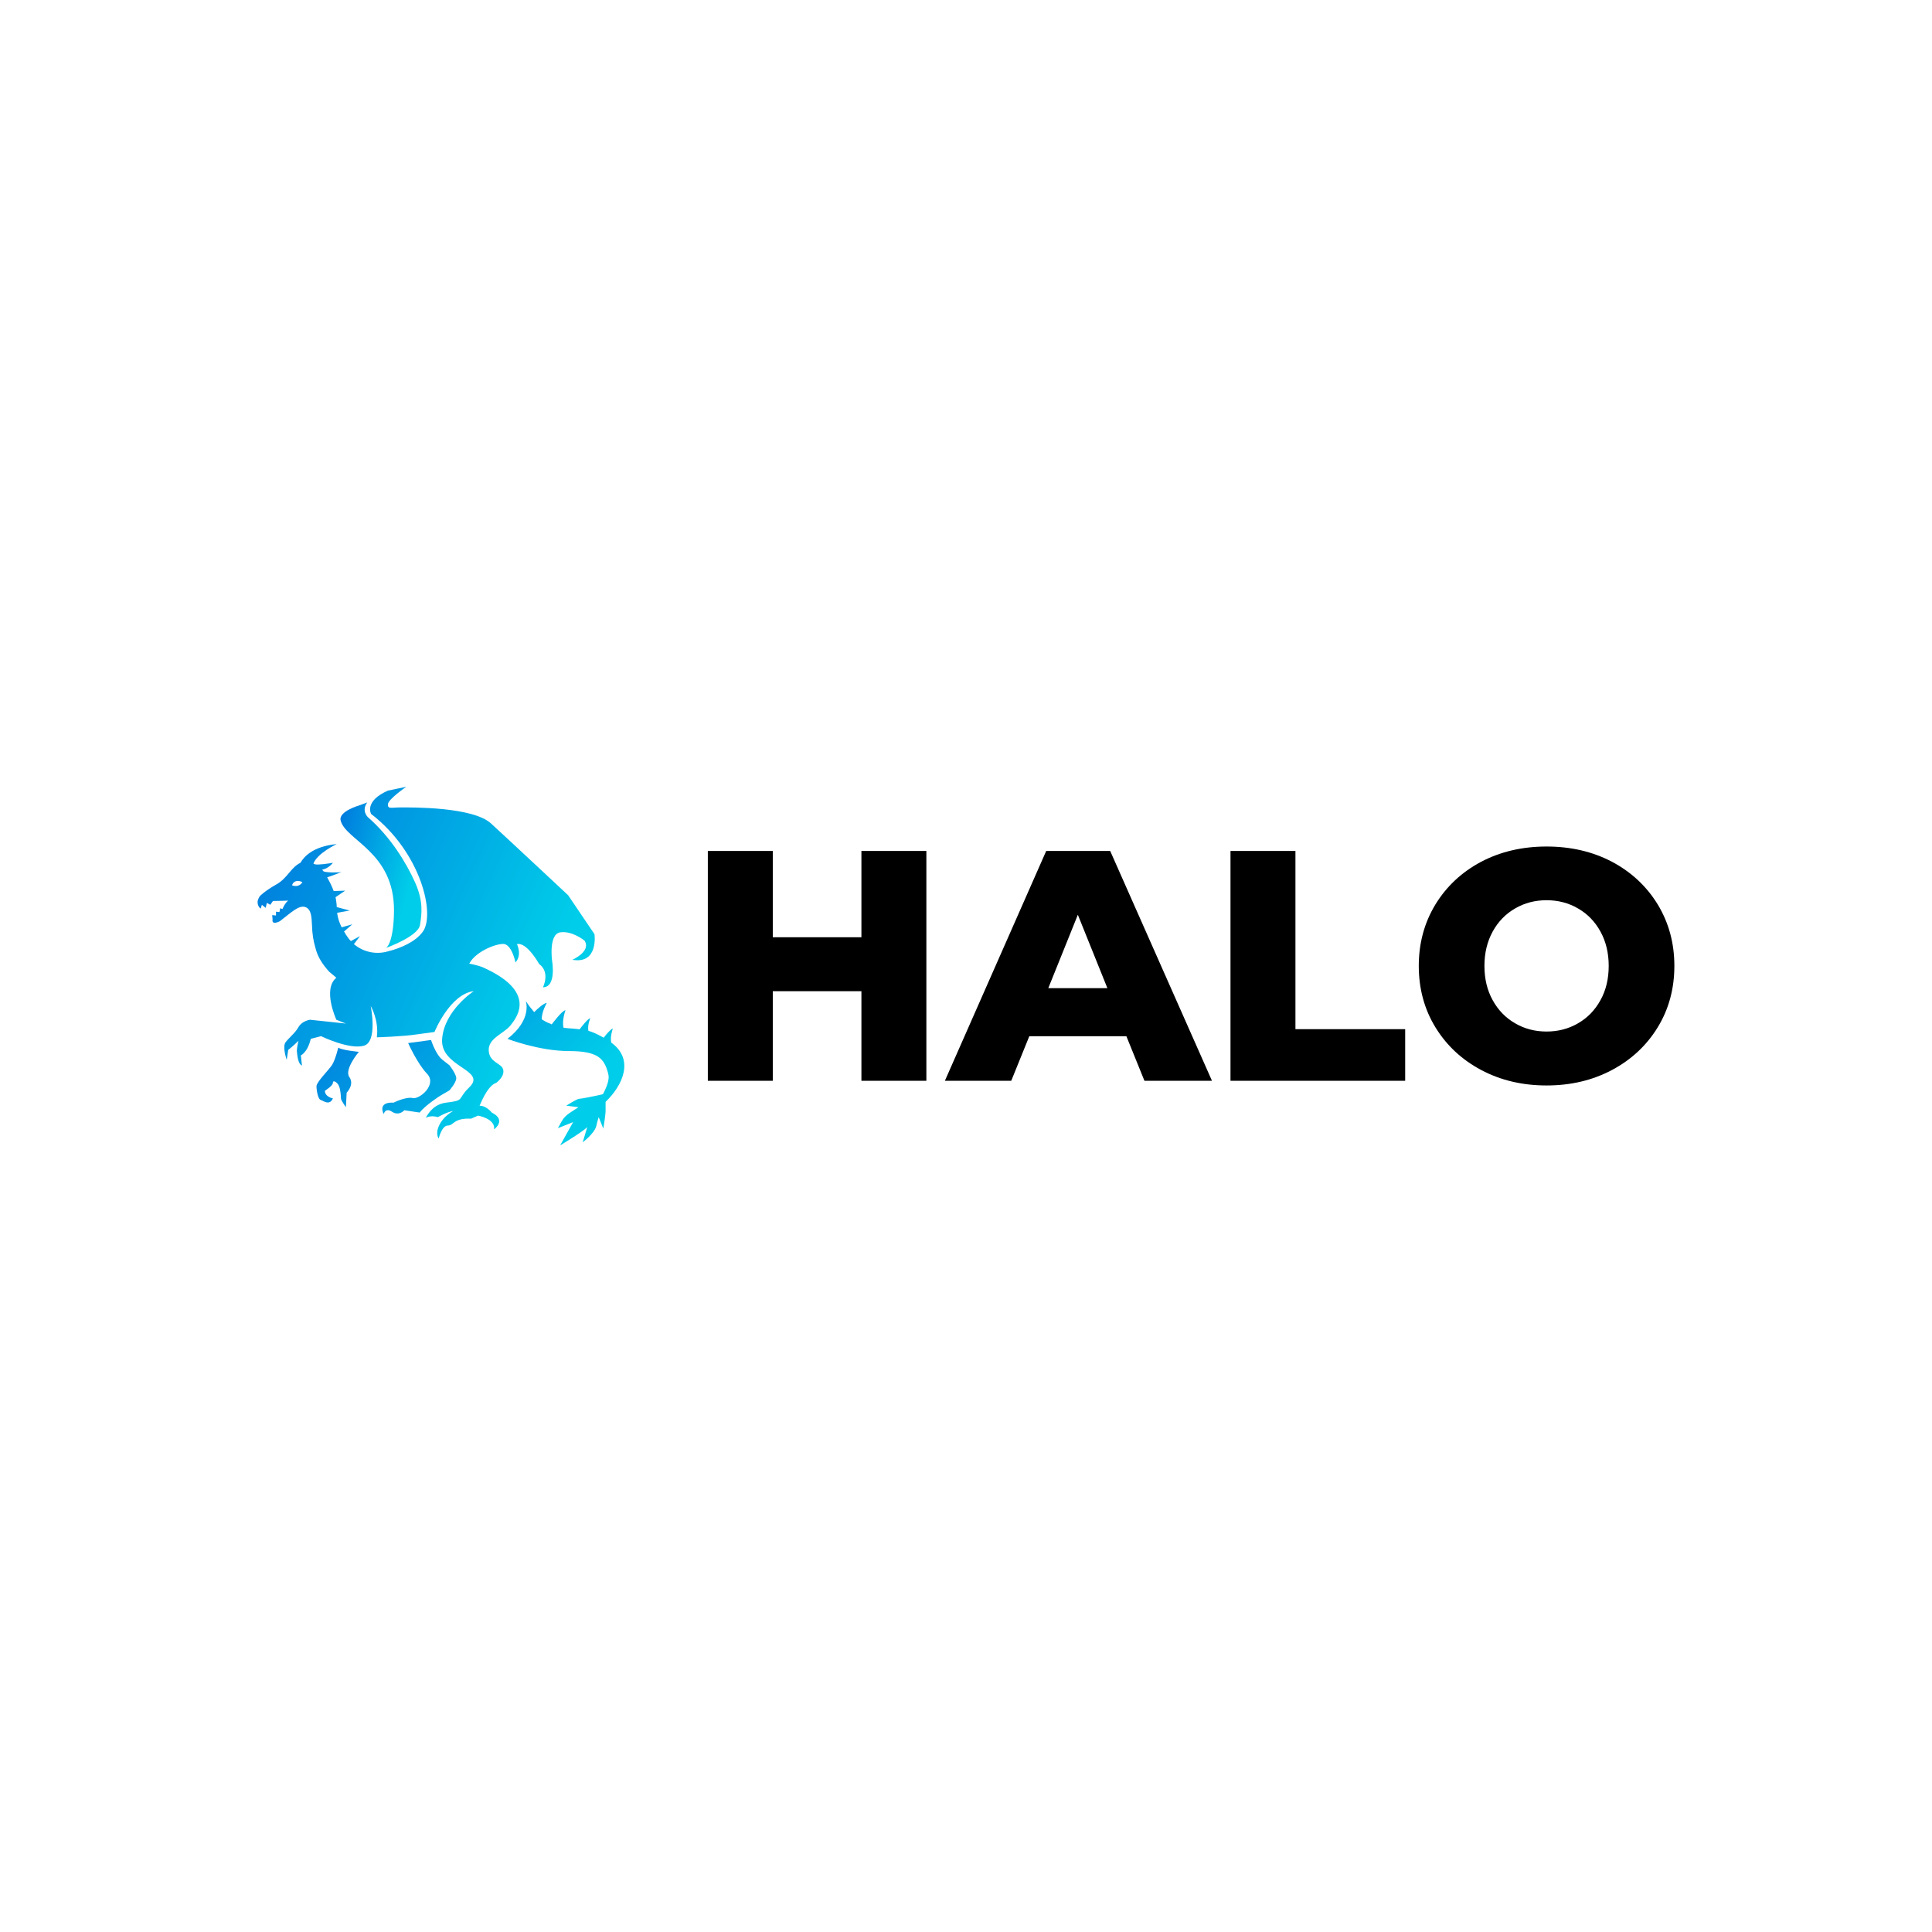 <svg data-v-29081953="" xmlns="http://www.w3.org/2000/svg" viewBox="0 0 300 300"><!----><defs data-v-29081953=""><!----></defs><rect data-v-29081953="" fill="transparent" x="0" y="0" width="300px" height="300px" class="logo-background-square"></rect><defs data-v-29081953=""><!----></defs><g data-v-29081953="" id="63474295-cdb3-45eb-a680-9abd66ad6cb2" fill="#000000" transform="matrix(3.641,0,0,3.641,106.344,118.486)"><path d="M7.53 3.75L10.30 3.75L10.30 13.55L7.53 13.55L7.53 9.73L3.75 9.73L3.75 13.55L0.98 13.55L0.98 3.75L3.75 3.75L3.75 7.43L7.53 7.43L7.53 3.75ZM19.60 13.55L18.83 11.65L14.69 11.65L13.92 13.55L11.09 13.55L15.41 3.75L18.14 3.75L22.48 13.55L19.60 13.55ZM15.50 9.60L18.02 9.60L16.76 6.47L15.50 9.60ZM23.27 13.55L23.27 3.75L26.04 3.75L26.04 11.35L30.72 11.35L30.72 13.55L23.27 13.55ZM36.75 13.75L36.75 13.75Q35.20 13.75 33.96 13.09L33.96 13.09L33.96 13.09Q32.72 12.43 32.01 11.27L32.01 11.27L32.01 11.27Q31.30 10.11 31.30 8.65L31.30 8.65L31.30 8.65Q31.30 7.20 32.01 6.03L32.01 6.03L32.01 6.03Q32.72 4.87 33.96 4.21L33.96 4.21L33.96 4.21Q35.20 3.56 36.75 3.56L36.75 3.56L36.75 3.56Q38.30 3.56 39.54 4.21L39.54 4.21L39.54 4.21Q40.78 4.87 41.49 6.03L41.49 6.03L41.49 6.03Q42.20 7.20 42.20 8.65L42.20 8.65L42.20 8.65Q42.20 10.11 41.49 11.27L41.49 11.27L41.49 11.27Q40.78 12.43 39.54 13.09L39.54 13.09L39.54 13.09Q38.30 13.75 36.75 13.75L36.75 13.75ZM36.75 11.45L36.75 11.45Q37.49 11.45 38.09 11.10L38.09 11.10L38.09 11.10Q38.70 10.75 39.05 10.11L39.05 10.11L39.05 10.11Q39.40 9.48 39.40 8.65L39.40 8.65L39.40 8.65Q39.40 7.83 39.05 7.19L39.05 7.19L39.05 7.19Q38.70 6.55 38.09 6.20L38.09 6.20L38.09 6.20Q37.49 5.85 36.75 5.85L36.75 5.85L36.75 5.85Q36.01 5.85 35.41 6.20L35.41 6.20L35.41 6.20Q34.80 6.55 34.45 7.19L34.45 7.19L34.45 7.19Q34.10 7.83 34.10 8.65L34.10 8.65L34.10 8.65Q34.10 9.48 34.45 10.11L34.45 10.11L34.45 10.11Q34.80 10.75 35.41 11.10L35.41 11.10L35.41 11.10Q36.01 11.45 36.75 11.45L36.75 11.45Z"></path></g><defs data-v-29081953=""><linearGradient data-v-29081953="" gradientTransform="rotate(25)" id="00544538-1680-4251-9139-463d00b0dfed" x1="0%" y1="0%" x2="100%" y2="0%"><stop data-v-29081953="" offset="0%" stop-color="#0076DD" stop-opacity="1"></stop><stop data-v-29081953="" offset="100%" stop-color="#00CDE9" stop-opacity="1"></stop></linearGradient></defs><g data-v-29081953="" id="a68da693-5c0a-4c6a-90d1-ccfb134c6c39" stroke="none" fill="url(#00544538-1680-4251-9139-463d00b0dfed)" transform="matrix(0.593,0,0,0.593,38.826,120.335)"><path d="M94.6 70.1c-.4-1.5.4-3.7.4-3.7-.5.1-1.7 1.5-2.4 2.4-1.6-.9-2.9-1.5-4-1.8-.3-1.5.5-3.3.5-3.3-.7.1-2.4 2.4-2.8 2.9-1.4-.2-2.6-.2-4.2-.4-.5-1.9.5-4.6.5-4.6-.9.1-3.2 3.2-3.6 3.7-.1 0-.1 0-.2-.1-.9-.3-1.6-.7-2.4-1.2-.1-1.9 1.3-4.3 1.3-4.3-.7 0-2.3 1.4-3.3 2.4-.7-.8-1.4-1.7-2.2-2.9 0 0 1.8 4.8-4.8 9.9 0 0 8.3 3.2 16.1 3.2 7.7 0 9.3 2 10.3 6 .4 1.4-.4 3.4-1.4 5.3l-1.8.4s-3.8.8-4.4.8c-.6 0-3.4 1.8-3.4 1.8l3.2.4-2.3 1.5c-.9.6-1.6 1.3-2.1 2.2l-1 1.8 4-1.6-3.4 6.1s6-3.6 7.1-4.8l-1.2 4s3.2-2.4 3.6-4.4c.2-1 .6-2.2.6-2.2l1.2 3s.6-3.4.6-4.8v-2.2c4.5-4.3 7.6-11.1 1.5-15.5zM52.2 82.6s1.8-2 1.8-3.2c0-1.1-1.8-3.4-1.8-3.4l-1.8-1.4c-1.8-1.4-3-5.2-3-5.2L43 70l-1.6.2s2.4 5.4 5 8.1c2.6 2.8-2 6.7-3.8 6.3-1.8-.4-5 1.2-5 1.2-4.4-.2-2.6 3-2.6 3s.4-1.8 2.2-.6c1.8 1.2 3.2-.4 3.2-.4l4 .6c1.6-2 5.4-4.4 5.4-4.4l2.4-1.4zM23.1 71.4s-.7 3-1.6 4.5c-.9 1.4-4.1 4.5-4.1 5.6s.4 3.4 1.1 3.6 2.3 1.6 3.2-.4c0 0-2.1-.4-2.1-2 0 0 2.1-1.3 2.1-2.1 0-.9 1.3 0 1.6.9.4.9.5 2.7.5 3.2s1.3 2.3 1.3 2.3l.2-3.8s2.1-2.1.7-4.1c-1.4-2 2.5-6.6 2.5-6.6s-4.4-.4-5.4-1.1z"></path><path d="M64.5 80.6s2.2-1.6 1.8-3.4c-.4-1.8-3.6-1.8-3.8-5-.2-3.2 3.8-4.4 5.6-6.5 1.8-2.2 7.2-9-7.3-15.4-.8-.3-1.9-.6-3.4-.9 1.8-3.4 7.7-5.5 9.3-5.1 2 .6 2.8 4.8 2.8 4.8 1.8-2 .4-4.8.4-4.8 2.6-.6 5.8 5.2 5.8 5.2 3 2.2 1 6.1 1 6.1 3.6 0 2.4-6.9 2.4-6.9s-1-7.1 2.2-7.5c3.2-.4 6.3 2.2 6.3 2.2 1.8 2.8-3.2 5-3.2 5 6.9 1.2 5.8-6.7 5.8-6.7l-6.9-10.2S67.9 17.1 63.1 12.7c-4.8-4.4-21-4.2-23.6-4.2s-3.4.5-3.4-.8 4.8-4.6 4.8-4.6l-4.8 1c-6.3 2.8-4.4 6.1-4.4 6.1 13.1 10.1 16.9 26.4 13.5 30.9-2 2.7-5.8 4.2-8.7 5l.2-.1c-3.3 1.2-6.9.5-9.5-1.7l1.6-2.1-2.4 1.3c-.5-.5-.9-1.1-1.3-1.7-.2-.3-.3-.6-.5-.8l2.2-1.9-2.8.8c-.6-1.2-1-2.3-1.2-3.8l3.3-.6-3.4-.9c0-1-.2-1.8-.3-2.6l2.5-1.7-3 .1c-.5-1.4-1.1-2.5-1.7-3.6.8-.2 3.8-1.4 3.8-1.4-.7.2-4.3.2-4.8-.2-.1-.1-.2-.3-.3-.4 1.7-.3 2.8-1.8 2.8-1.8-1.2.2-3.8.6-4.7.4-.1-.1-.3-.1-.4-.2 1-2.7 6.1-5.1 6.1-5.1-6.4.6-8.7 3.5-9.5 4.9-2.5 1.2-3.4 4-6.2 5.6-3.2 1.8-4.4 3.1-4.4 3.1-.3.4-.5.9-.6 1.3-.1.8.2 1.6.8 2l.3-1 1 .8.3-1.3.9.5.7-1c1.6 0 4-.1 4-.1-.8.6-1.3 1.7-1.5 2.2l-.6-.2-.2 1-.9-.1v1l-1-.1.1 1.1c-.3 1.7 1.9.5 1.9.5 3-2.3 5-4.3 6.7-3.7s1.6 3.2 1.7 4.4c.1 3 .4 4.4.9 6.2.6 2.5 1.9 4.4 3.6 6.3l1.9 1.6c-3.7 3 0 11 0 11l2.5 1-9.4-1s-2.1.3-3 1.9c-.9 1.6-2.5 2.8-3.4 4-.9 1.2.3 4.6.3 4.6L10 72s1.5-1.2 2.7-2.4c0 0-.6 2.2-.4 3.1.1.9.3 3 1.3 3.4l-.3-2.7s.4 0 1.3-1.2 1.3-3.1 1.3-3.1l2.7-.7S26 72 29.8 70.9c3.7-1 1.8-10.4 1.8-10.4s2.2 3.7 1.6 8.2c0 0 6.9-.2 10.7-.8l4.4-.6s4-9.9 10.3-10.7c0 0-7.7 5-8.3 12.5-.6 7.5 11.9 8.1 7.1 12.7-3.3 3.2-1 3.4-6 4-3.2.4-4.6 2.6-5.4 4 0 0 1.2-.8 3.2-.2 0 0 2.4-1.4 4-1.6 0 0-2.4 1.2-3.6 3.6-1.2 2.4-.2 3.6-.2 3.6s.8-3.4 2.4-3.4c1.6 0 1.4-2 6.1-1.8l1.8-.8s4.6.8 4.2 3.6c0 0 3.4-2.4-.6-4.4 0 0-1.4-1.8-3.2-1.8.1 0 1.9-5.2 4.4-6zM11 28.9s.2-.9 1.1-1.1c.9-.2 1.6.3 1.6.3s-.8 1.5-2.7.8z"></path><path d="M37.7 35.6c-.1 8.7-2.1 9.7-2.1 9.7s8.4-3 8.9-6 .9-6.3-1.3-11.2C41 23.2 36.9 16.3 30.8 11c0 0-1.7-1.7-.1-3.8l-2.2.8s-5.2 1.5-4.8 3.8c1.1 5.3 14.1 8.2 14 23.8z"></path></g><!----></svg>